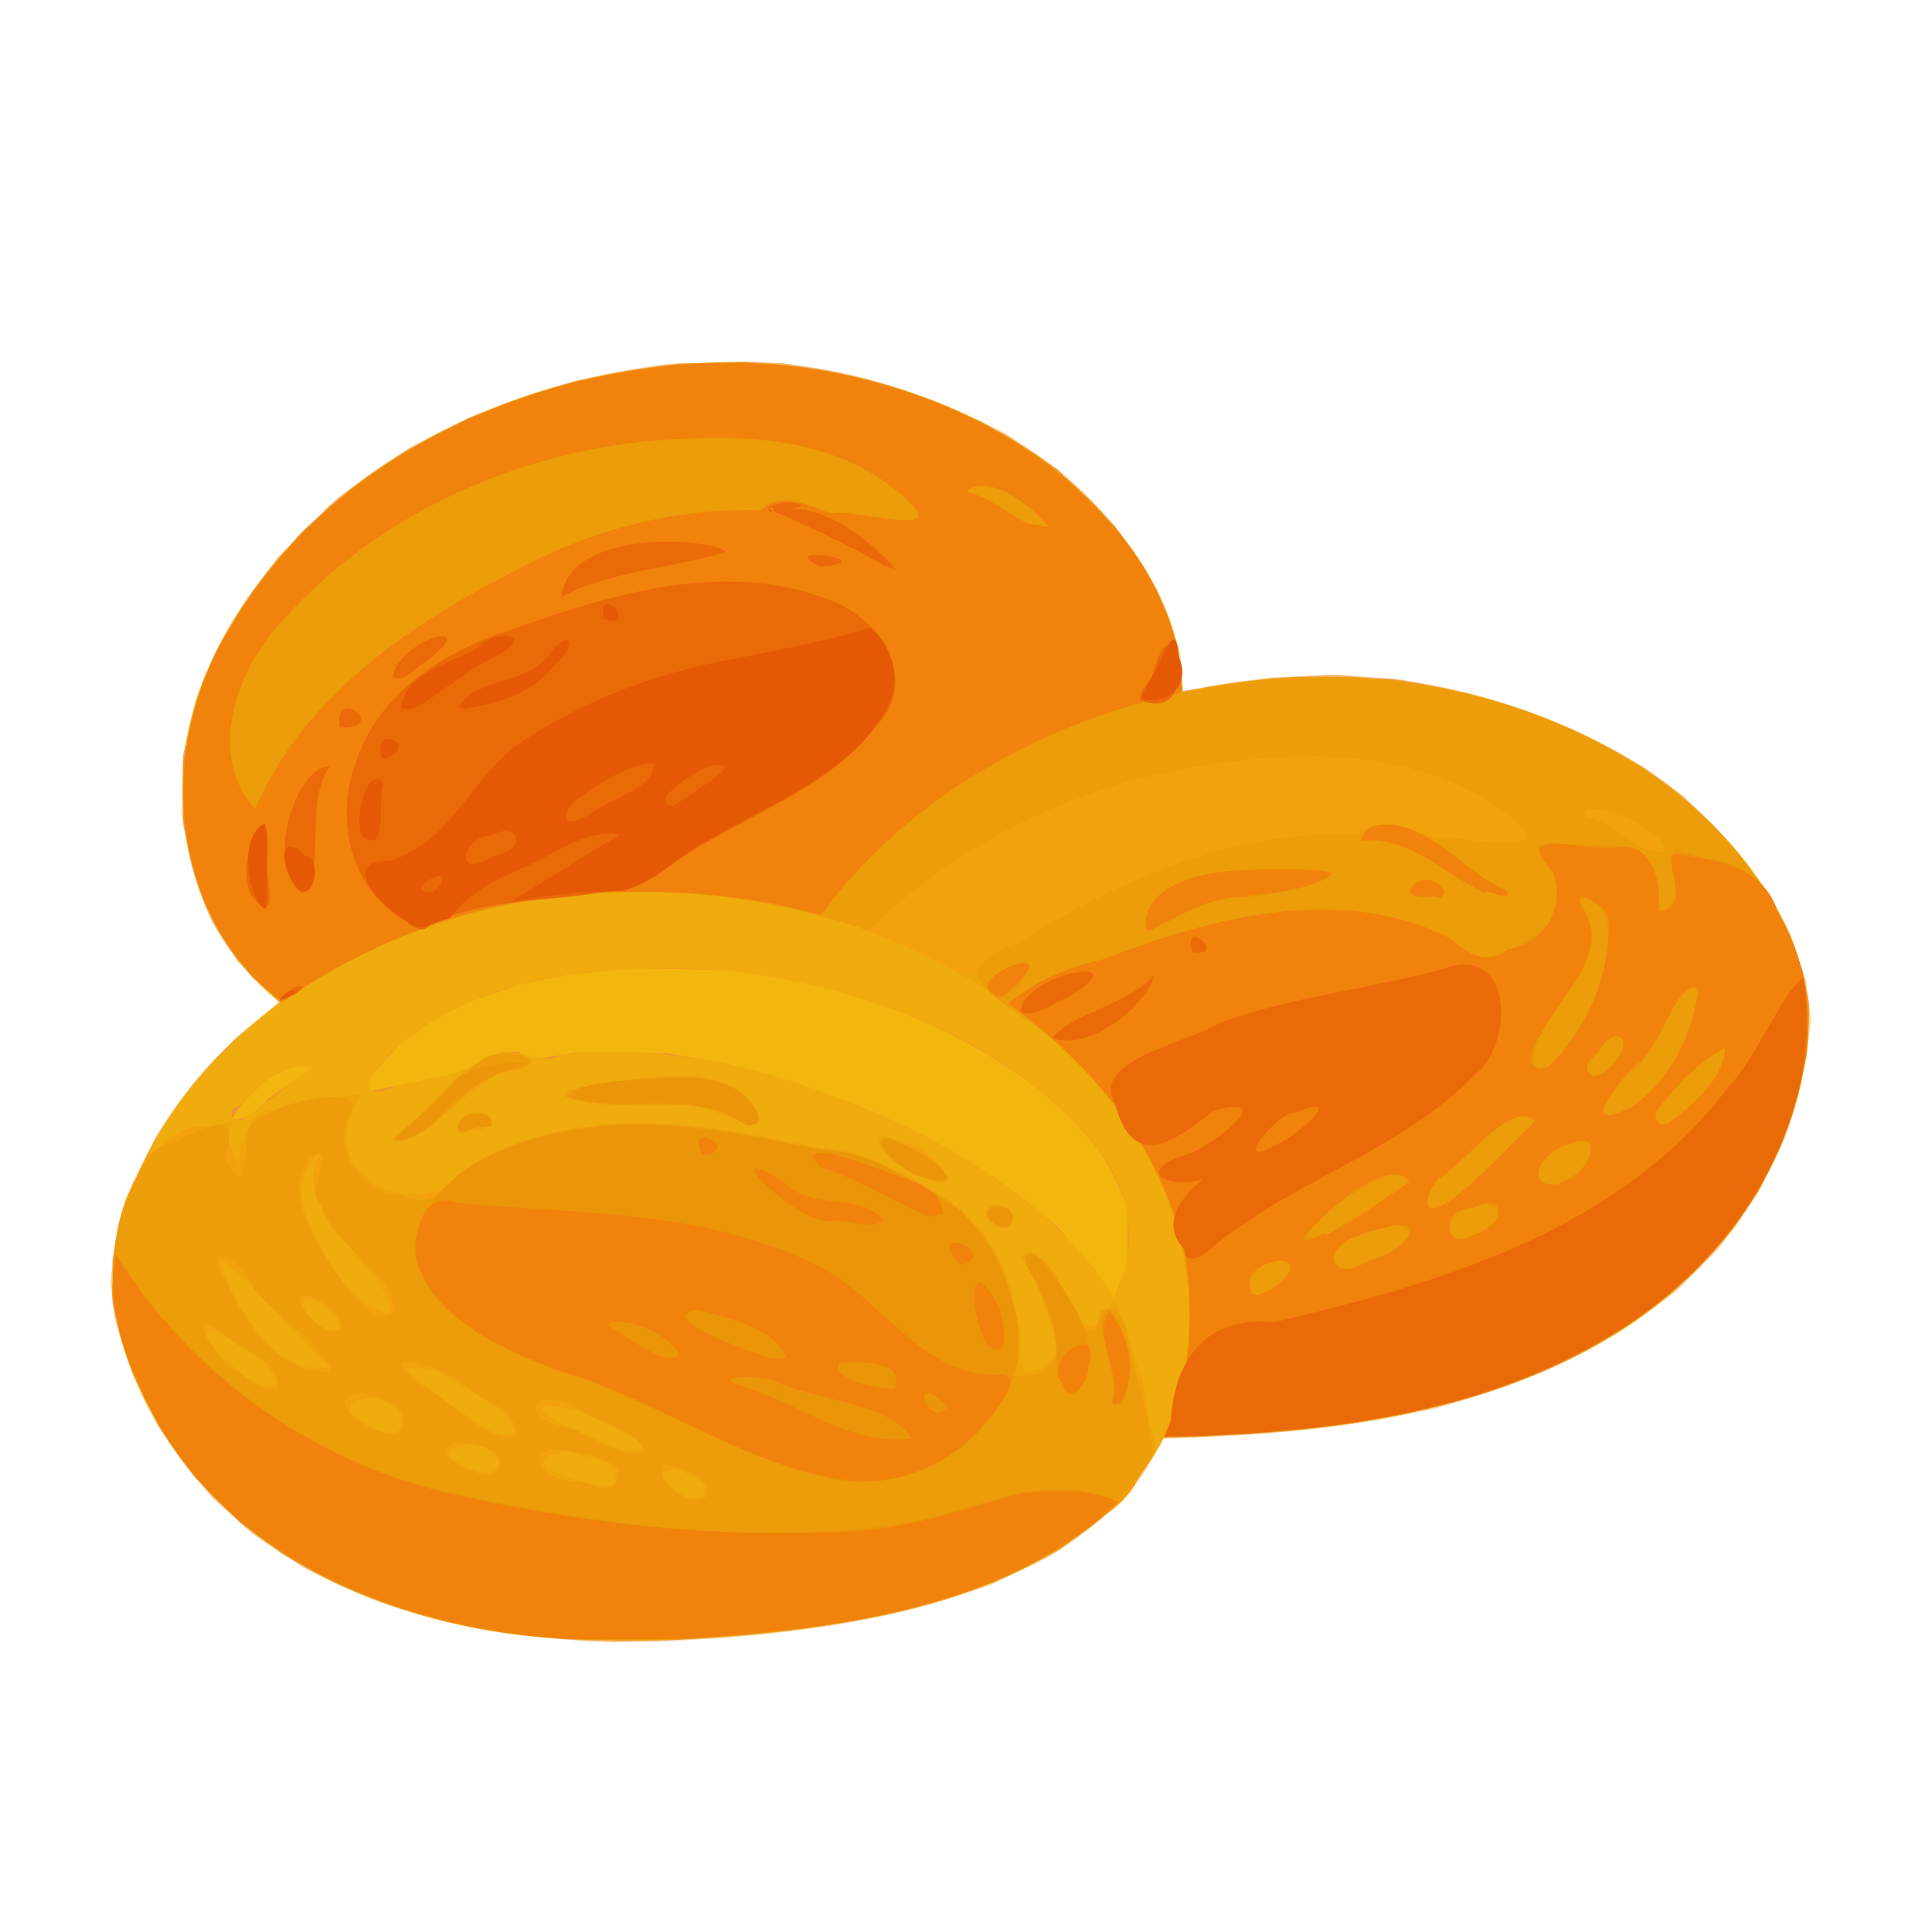 <?xml version="1.0" encoding="UTF-8" standalone="no"?>
<!-- Created with Inkscape (http://www.inkscape.org/) -->

<svg
   width="64"
   height="64"
   viewBox="0 0 16.933 16.933"
   version="1.1"
   id="svg5"
   inkscape:version="1.2 (dc2aedaf03, 2022-05-15)"
   sodipodi:docname="abricot_sec.svg"
   xmlns:inkscape="http://www.inkscape.org/namespaces/inkscape"
   xmlns:sodipodi="http://sodipodi.sourceforge.net/DTD/sodipodi-0.dtd"
   xmlns="http://www.w3.org/2000/svg"
   xmlns:svg="http://www.w3.org/2000/svg">
  <sodipodi:namedview
     id="namedview7"
     pagecolor="#ffffff"
     bordercolor="#666666"
     borderopacity="1.0"
     inkscape:pageshadow="2"
     inkscape:pageopacity="0.0"
     inkscape:pagecheckerboard="0"
     inkscape:document-units="mm"
     showgrid="false"
     units="px"
     inkscape:zoom="16.771208"
     inkscape:cx="30.290007"
     inkscape:cy="33.390559"
     inkscape:window-width="1920"
     inkscape:window-height="1017"
     inkscape:window-x="1912"
     inkscape:window-y="-8"
     inkscape:window-maximized="1"
     inkscape:current-layer="g3140"
     inkscape:showpageshadow="2"
     inkscape:deskcolor="#d1d1d1" />
  <defs
     id="defs2" />
  <g
     inkscape:label="Calque 1"
     inkscape:groupmode="layer"
     id="layer1">
    <g
       id="g3140"
       transform="translate(0.063,-0.82)">
      <path
         style="fill:#f7d1a2;stroke-width:0.017"
         d="m 5.03,15.201 c -0.057,-0.003 -0.222,-0.017 -0.366,-0.031 -0.711,-0.071 -1.305,-0.233 -1.864,-0.508 L 2.6,14.562 2.373,14.412 2.147,14.262 1.973,14.106 1.798,13.95 1.665,13.791 C 1.344,13.409 1.12,12.992 0.985,12.521 l -0.043,-0.148 -0.019,-0.159 -0.019,-0.159 0.019,-0.17 c 0.021,-0.192 0.048,-0.308 0.125,-0.543 l 0.054,-0.163 0.106,-0.21 0.106,-0.21 0.109,-0.163 C 1.643,10.267 1.885,10.005 2.194,9.758 2.293,9.68 2.373,9.61 2.373,9.603 c 0,-0.007 -0.045,-0.053 -0.1,-0.101 C 2.131,9.377 1.985,9.206 1.88,9.04 L 1.791,8.897 1.724,8.734 C 1.642,8.532 1.591,8.344 1.557,8.119 L 1.531,7.946 1.531,7.746 1.532,7.546 1.549,7.425 c 0.009,-0.067 0.037,-0.2 0.061,-0.297 l 0.043,-0.175 0.07,-0.181 C 1.914,6.281 2.225,5.832 2.679,5.393 L 2.894,5.184 3.064,5.057 C 3.764,4.532 4.634,4.181 5.594,4.037 l 0.182,-0.027 0.417,-0.01 0.417,-0.01 0.207,0.02 c 0.557,0.054 1.145,0.225 1.685,0.488 L 8.746,4.617 8.955,4.756 c 0.254,0.168 0.422,0.311 0.622,0.526 0.339,0.365 0.573,0.768 0.673,1.158 l 0.034,0.134 0.011,0.152 c 0.006,0.084 0.012,0.152 0.013,0.152 9.57e-4,-3.47e-5 0.081,-0.015 0.178,-0.034 0.097,-0.019 0.273,-0.046 0.391,-0.061 l 0.214,-0.027 0.295,-0.011 0.295,-0.011 0.268,0.021 0.268,0.021 0.192,0.034 c 0.792,0.138 1.583,0.464 2.146,0.883 l 0.13,0.097 0.197,0.191 c 0.3,0.291 0.525,0.588 0.683,0.901 l 0.069,0.137 0.067,0.202 0.067,0.202 0.02,0.168 0.02,0.168 -0.019,0.17 c -0.068,0.609 -0.289,1.164 -0.668,1.672 l -0.123,0.165 -0.182,0.183 -0.182,0.183 -0.208,0.156 c -0.471,0.354 -1.011,0.614 -1.672,0.808 l -0.236,0.069 -0.296,0.06 c -0.502,0.102 -1.093,0.166 -1.785,0.193 l -0.308,0.012 v 0.012 c 0,0.007 -0.04,0.078 -0.089,0.158 l -0.089,0.146 -0.124,0.146 -0.124,0.146 -0.139,0.117 c -0.077,0.064 -0.208,0.161 -0.291,0.216 l -0.152,0.099 -0.247,0.119 -0.247,0.119 -0.208,0.072 c -0.419,0.144 -0.878,0.248 -1.421,0.32 -0.67,0.09 -1.434,0.129 -1.965,0.102 z"
         id="path3178" />
      <path
         style="fill:#f2af60;stroke-width:0.017"
         d="M 5.03,15.195 C 3.886,15.137 2.907,14.823 2.203,14.289 2.032,14.16 1.738,13.877 1.61,13.72 1.559,13.658 1.473,13.54 1.418,13.459 L 1.319,13.312 1.209,13.086 1.099,12.86 1.038,12.678 C 1.004,12.577 0.964,12.438 0.95,12.368 L 0.923,12.241 V 12.05 11.858 L 0.957,11.689 C 1.07,11.136 1.384,10.564 1.833,10.094 L 1.99,9.93 2.155,9.797 C 2.246,9.724 2.34,9.651 2.363,9.635 L 2.405,9.605 2.354,9.567 C 2.326,9.546 2.241,9.466 2.163,9.388 L 2.023,9.248 1.931,9.111 C 1.761,8.857 1.65,8.579 1.579,8.226 l -0.039,-0.194 8.389e-4,-0.295 8.389e-4,-0.295 0.037,-0.174 c 0.021,-0.096 0.062,-0.248 0.091,-0.339 L 1.725,6.765 1.82,6.565 C 1.938,6.317 2.033,6.161 2.224,5.905 L 2.373,5.706 2.599,5.479 2.825,5.252 2.972,5.134 C 3.053,5.07 3.21,4.956 3.321,4.883 L 3.521,4.749 3.781,4.617 4.04,4.485 4.285,4.388 C 4.42,4.335 4.637,4.26 4.768,4.222 l 0.238,-0.07 0.263,-0.051 c 0.145,-0.028 0.346,-0.062 0.446,-0.074 l 0.182,-0.023 0.451,3.695e-4 0.451,3.696e-4 0.208,0.032 c 0.534,0.082 1.07,0.253 1.542,0.492 l 0.223,0.113 0.177,0.117 c 0.596,0.393 1.057,0.965 1.255,1.555 l 0.06,0.179 0.02,0.188 c 0.011,0.104 0.021,0.19 0.023,0.193 0.002,0.003 0.116,-0.015 0.253,-0.039 0.269,-0.047 0.494,-0.071 0.823,-0.088 l 0.208,-0.011 0.287,0.019 0.287,0.019 0.217,0.036 c 0.598,0.099 1.247,0.327 1.747,0.613 l 0.218,0.125 0.177,0.132 c 0.633,0.471 1.111,1.155 1.236,1.768 l 0.03,0.148 -0.008,0.234 -0.008,0.234 -0.048,0.208 c -0.026,0.115 -0.071,0.279 -0.099,0.365 l -0.051,0.156 -0.118,0.243 -0.118,0.243 -0.101,0.148 c -0.142,0.208 -0.292,0.384 -0.491,0.575 l -0.172,0.165 -0.177,0.133 c -0.8,0.603 -1.861,0.95 -3.277,1.072 -0.174,0.015 -0.835,0.051 -0.956,0.052 l -0.035,3.12e-4 -0.067,0.117 c -0.198,0.345 -0.516,0.659 -0.896,0.887 -0.787,0.471 -1.989,0.73 -3.576,0.773 l -0.287,0.008 z"
         id="path3176" />
      <path
         style="fill:#f3b60e;stroke-width:0.017"
         d="M 4.882,15.184 C 3.567,15.099 2.155,14.599 1.416,13.446 1.019,12.841 0.755,12.065 1.05,11.361 1.289,10.647 1.794,10.051 2.39,9.605 1.467,8.88 1.299,7.473 1.865,6.476 2.714,4.837 4.611,3.989 6.399,3.993 7.454,4.032 8.552,4.356 9.347,5.073 c 0.516,0.462 0.954,1.097 0.945,1.814 1.14,-0.243 2.359,-0.169 3.423,0.332 0.999,0.433 1.94,1.325 2.075,2.449 0.005,1.356 -0.952,2.566 -2.168,3.093 -1.084,0.513 -2.297,0.636 -3.483,0.652 -0.494,0.999 -1.644,1.416 -2.669,1.602 -0.853,0.157 -1.722,0.208 -2.588,0.169 z"
         id="path3174" />
      <path
         style="fill:#ef932f;stroke-width:0.017"
         d="M 4.882,15.184 C 3.998,15.117 3.244,14.908 2.62,14.556 L 2.415,14.44 2.229,14.303 2.043,14.166 1.843,13.964 1.642,13.763 1.527,13.609 C 1.464,13.524 1.366,13.372 1.308,13.27 L 1.203,13.086 1.126,12.895 C 1.033,12.667 0.967,12.453 0.939,12.288 l -0.02,-0.12 0.01,-0.192 0.01,-0.192 0.028,-0.13 c 0.016,-0.072 0.052,-0.201 0.08,-0.287 l 0.052,-0.156 0.094,-0.191 0.094,-0.191 0.125,-0.191 C 1.659,10.257 1.961,9.936 2.309,9.684 2.359,9.647 2.398,9.612 2.396,9.605 2.393,9.598 2.335,9.545 2.267,9.487 L 2.144,9.381 2.037,9.249 C 1.796,8.948 1.652,8.612 1.572,8.163 l -0.029,-0.165 1.9e-4,-0.252 1.899e-4,-0.252 0.029,-0.16 C 1.68,6.741 1.957,6.2 2.434,5.653 L 2.581,5.484 2.755,5.327 C 3.08,5.033 3.402,4.813 3.815,4.602 L 4.041,4.487 4.272,4.397 C 4.399,4.347 4.606,4.276 4.732,4.238 L 4.96,4.168 5.212,4.117 C 5.351,4.089 5.558,4.053 5.672,4.038 l 0.208,-0.027 0.295,-0.01 0.295,-0.01 0.239,0.02 C 7.266,4.057 7.779,4.188 8.312,4.419 l 0.226,0.098 0.2,0.115 c 0.11,0.063 0.262,0.159 0.338,0.213 l 0.139,0.098 0.245,0.243 0.245,0.243 0.099,0.134 C 9.858,5.636 9.943,5.764 9.991,5.847 l 0.088,0.15 0.064,0.158 c 0.035,0.087 0.078,0.209 0.095,0.271 l 0.031,0.113 0.011,0.174 0.011,0.174 0.025,-0.005 c 0.139,-0.03 0.56,-0.092 0.744,-0.108 l 0.231,-0.021 0.412,0.009 0.412,0.009 0.182,0.029 c 0.698,0.11 1.43,0.373 1.98,0.714 0.435,0.269 0.824,0.649 1.11,1.084 0.132,0.201 0.203,0.34 0.284,0.556 l 0.062,0.165 0.03,0.156 0.03,0.156 -0.01,0.208 -0.01,0.208 -0.043,0.203 c -0.024,0.112 -0.072,0.288 -0.106,0.391 l -0.063,0.187 -0.102,0.208 -0.102,0.208 -0.102,0.156 c -0.536,0.82 -1.466,1.42 -2.69,1.737 -0.411,0.106 -0.814,0.172 -1.396,0.226 l -0.287,0.027 -0.371,0.011 -0.371,0.011 -0.045,0.077 c -0.025,0.042 -0.083,0.135 -0.129,0.206 l -0.084,0.129 -0.141,0.148 -0.141,0.148 -0.183,0.137 -0.183,0.137 -0.237,0.122 -0.237,0.122 -0.206,0.079 C 7.93,14.96 7.11,15.113 6.09,15.178 l -0.278,0.018 -0.426,-0.003 c -0.234,-0.002 -0.461,-0.006 -0.504,-0.009 z m 4.884,-3.142 0.055,-0.154 1.997e-4,-0.234 1.997e-4,-0.234 -0.055,-0.143 C 9.697,11.091 9.612,10.954 9.456,10.769 L 9.331,10.62 9.186,10.493 C 8.512,9.904 7.55,9.493 6.521,9.352 L 6.315,9.324 5.89,9.314 5.464,9.305 5.186,9.334 4.909,9.363 4.7,9.406 4.492,9.45 4.284,9.519 4.077,9.588 3.916,9.667 3.754,9.746 3.606,9.851 3.458,9.956 3.341,10.08 c -0.107,0.113 -0.23,0.277 -0.23,0.307 v 0.012 l 0.439,-0.09 0.439,-0.09 0.103,-0.064 c 0.057,-0.035 0.138,-0.075 0.179,-0.09 l 0.076,-0.027 0.063,3.82e-4 0.063,3.82e-4 0.074,0.034 0.074,0.034 0.177,-0.03 0.177,-0.03 0.399,0.002 0.399,0.002 0.233,0.038 c 0.318,0.052 0.596,0.122 0.934,0.235 0.856,0.286 1.48,0.613 2.059,1.08 l 0.204,0.165 0.165,0.192 0.165,0.192 0.081,0.127 c 0.044,0.07 0.084,0.125 0.087,0.121 0.004,-0.004 0.031,-0.076 0.061,-0.161 z m -7.669,-1.433 0.078,-0.02 0.055,-0.069 0.055,-0.069 0.104,-0.073 c 0.057,-0.04 0.145,-0.095 0.195,-0.122 l 0.091,-0.049 v -0.026 -0.026 l -0.093,0.01 -0.093,0.01 -0.097,0.046 -0.097,0.046 -0.091,0.082 c -0.095,0.085 -0.224,0.238 -0.224,0.266 0,0.021 0.02,0.02 0.115,-0.004 z"
         id="path3172" />
      <path
         style="fill:#f0ab0d;stroke-width:0.017"
         d="M 4.839,15.176 C 3.375,15.097 1.782,14.404 1.17,12.99 0.886,12.449 0.838,11.795 1.101,11.234 1.357,10.573 1.839,10.02 2.408,9.606 1.548,8.96 1.344,7.726 1.735,6.766 2.45,5.048 4.334,4.07 6.134,4.006 c 1.288,-0.049 2.651,0.4 3.521,1.379 0.359,0.419 0.653,0.943 0.633,1.51 1.516,-0.351 3.215,-0.053 4.43,0.947 0.667,0.577 1.263,1.479 1.01,2.397 -0.239,1.311 -1.35,2.304 -2.578,2.715 -0.964,0.354 -1.998,0.431 -3.016,0.458 -0.449,0.916 -1.463,1.343 -2.405,1.548 -0.947,0.196 -1.925,0.271 -2.891,0.216 z M 9.766,12.042 c 0.132,-0.38 0.06,-0.829 -0.205,-1.142 C 8.795,9.927 7.53,9.477 6.336,9.327 5.362,9.268 4.288,9.314 3.485,9.937 3.243,10.136 2.928,10.54 3.439,10.331 c 0.303,-0.058 0.607,-0.104 0.868,-0.279 0.195,-0.051 0.366,0.117 0.566,0.012 0.836,-0.089 1.679,0.08 2.455,0.398 0.917,0.361 1.848,0.878 2.376,1.74 l 0.021,-0.05 0.041,-0.111 z M 2.097,10.609 c 0.185,-0.122 0.393,-0.317 0.58,-0.428 -0.199,-0.079 -0.487,0.14 -0.618,0.321 -0.202,0.056 -0.027,0.192 0.039,0.107 z"
         id="path3170" />
      <path
         style="fill:#f3a20d;stroke-width:0.017"
         d="M 4.839,15.176 C 3.26,15.109 1.559,14.266 1.038,12.682 0.85,12.085 0.876,11.283 1.369,10.851 c 0.364,-0.342 0.611,-0.073 0.672,0.241 -0.096,-0.562 0.653,-0.719 1.001,-0.609 -0.368,0.739 0.728,1.105 1.107,0.501 0.99,-0.546 2.144,-0.253 3.188,-0.068 0.662,0.184 1.369,0.602 1.492,1.34 0.032,0.335 -9.494e-4,0.912 0.366,0.421 0.013,-0.287 -0.519,-1.241 0.019,-0.638 0.094,0.305 0.309,0.591 0.479,0.229 0.273,0.573 0.594,1.419 -0.098,1.846 -1.059,0.878 -2.508,1.002 -3.829,1.077 -0.309,0.009 -0.618,0.005 -0.927,-0.014 z M 6.099,13.945 C 6.22,13.61 5.422,13.612 5.906,13.92 l 0.09,0.037 z m -0.765,-0.139 c 0.031,-0.398 -1.088,-0.288 -0.418,-0.014 0.137,-0.019 0.296,0.123 0.418,0.014 z M 4.313,13.675 c -0.02,-0.365 -0.804,-0.131 -0.228,0.031 0.068,0.028 0.178,0.042 0.228,-0.031 z m 1.264,-0.155 c -0.136,-0.312 -1.408,-0.569 -0.636,-0.178 0.206,0.036 0.44,0.277 0.636,0.178 z M 4.466,13.389 C 4.333,13.047 3.6,12.701 3.507,12.833 3.744,13.035 4.185,13.453 4.466,13.389 Z m -1.017,-0.044 c 0.063,-0.461 -0.875,-0.242 -0.199,0.013 0.054,0.012 0.159,0.057 0.199,-0.013 z M 2.362,12.974 c -0.011,-0.33 -1.024,-0.79 -0.435,-0.215 0.123,0.092 0.265,0.247 0.435,0.215 z M 2.812,12.797 C 2.537,12.488 2.13,12.023 1.873,11.871 c 0.074,0.351 0.504,1.045 0.94,0.926 z M 2.914,12.459 c -0.05,-0.33 -0.587,-0.328 -0.168,-0.017 0.032,0.035 0.133,0.084 0.168,0.017 z m 0.443,-0.123 c -0.05,-0.521 -0.879,-0.824 -0.622,-1.402 -0.448,0.34 0.208,1.335 0.622,1.402 z m 6.8,1.008 C 10.651,12.22 10.198,10.907 9.336,10.098 7.534,8.337 4.454,8.154 2.413,9.605 1.333,8.804 1.313,7.142 2.083,6.119 3.628,3.836 7.24,3.265 9.351,5.08 c 0.512,0.462 0.953,1.1 0.937,1.816 1.848,-0.434 4.096,0.12 5.156,1.79 0.542,0.778 0.363,1.814 -0.108,2.579 -0.877,1.458 -2.646,1.997 -4.253,2.102 -0.24,-0.022 -0.881,0.135 -0.926,-0.021 z M 8.646,11.553 c -0.207,-0.404 0.461,0.081 0,0 z M 7.98,11.106 c -0.615,-0.228 -0.092,-0.445 0.185,-0.077 0.184,0.196 -0.08,0.166 -0.185,0.077 z M 3.389,10.797 C 3.757,10.547 4.079,9.868 4.599,10.118 4.128,10.191 3.81,10.761 3.389,10.797 Z m 0.567,-0.058 c 0.016,-0.341 0.55,-0.015 0.064,-0.001 z M 6.384,10.636 C 6.032,10.354 4.945,10.648 5,10.363 5.484,10.285 6.416,10.017 6.575,10.672 l -0.098,0.002 -0.093,-0.038 z"
         id="path3168" />
      <path
         style="fill:#eea50a;stroke-width:0.017"
         d="M 4.839,15.176 C 3.272,15.056 2.078,14.451 1.415,13.439 L 1.305,13.272 1.202,13.057 1.099,12.843 1.036,12.652 0.974,12.461 0.946,12.304 0.919,12.148 l 0.01,-0.174 0.01,-0.174 0.026,-0.122 c 0.04,-0.189 0.112,-0.401 0.198,-0.586 l 0.079,-0.169 h 0.024 0.024 v -0.017 -0.017 h 0.035 0.035 v -0.02 -0.02 l 0.01,0.01 0.01,0.01 0.121,-0.059 c 0.067,-0.032 0.132,-0.059 0.146,-0.059 0.014,0 0.029,-0.008 0.035,-0.017 0.009,-0.014 0.075,-0.037 0.183,-0.062 0.014,-0.003 0.045,-0.012 0.067,-0.018 l 0.041,-0.012 -0.011,0.036 c -0.006,0.02 -0.018,0.078 -0.027,0.131 l -0.016,0.095 0.009,0.058 0.009,0.058 0.034,0.048 c 0.033,0.047 0.097,0.092 0.111,0.079 0.011,-0.011 0.01,-0.102 -0.002,-0.222 l -0.011,-0.113 0.044,-0.098 0.044,-0.098 0.041,-0.026 0.041,-0.026 0.365,-0.071 c 0.376,-0.074 0.495,-0.093 0.495,-0.08 0,0.004 -0.025,0.056 -0.055,0.116 l -0.055,0.108 -0.01,0.105 -0.01,0.105 0.021,0.072 c 0.07,0.243 0.188,0.317 0.626,0.391 l 0.125,0.021 0.111,-0.112 C 3.984,11.077 4.071,11.016 4.257,10.926 l 0.148,-0.071 0.217,-0.06 c 0.261,-0.072 0.368,-0.092 0.617,-0.118 l 0.19,-0.02 0.252,0.011 0.252,0.011 0.2,0.027 c 0.11,0.015 0.227,0.031 0.26,0.035 0.093,0.012 0.488,0.093 0.549,0.112 0.089,0.028 0.131,0.034 0.276,0.04 l 0.139,0.005 0.122,0.048 c 0.141,0.056 0.568,0.269 0.695,0.346 0.118,0.072 0.139,0.089 0.269,0.219 l 0.113,0.114 0.063,0.109 0.063,0.109 0.056,0.16 c 0.031,0.088 0.06,0.171 0.065,0.186 0.014,0.038 0.017,0.05 0.046,0.165 l 0.026,0.104 6.182e-4,0.114 6.182e-4,0.114 -0.026,0.085 c -0.014,0.047 -0.026,0.088 -0.026,0.09 -4.845e-4,0.013 0.143,-0.02 0.256,-0.06 L 9.207,12.761 9.197,12.663 C 9.182,12.524 9.161,12.438 9.11,12.302 9.085,12.236 9.054,12.155 9.041,12.12 9.028,12.086 8.989,12.009 8.954,11.95 l -0.063,-0.108 0.021,-0.025 0.021,-0.025 h 0.03 0.03 l 0.042,0.04 c 0.155,0.149 0.335,0.436 0.397,0.633 0.013,0.041 0.029,0.074 0.036,0.074 0.007,0 0.035,-0.029 0.062,-0.064 l 0.049,-0.064 -0.005,-0.057 -0.005,-0.057 h 0.038 0.038 l 0.03,-0.038 0.03,-0.038 0.053,0.129 0.053,0.129 0.054,0.226 c 0.03,0.124 0.067,0.28 0.082,0.347 0.015,0.067 0.05,0.2 0.076,0.295 l 0.048,0.174 -0.036,0.061 c -0.02,0.033 -0.079,0.119 -0.132,0.191 l -0.096,0.13 -0.141,0.139 -0.141,0.139 -0.164,0.118 -0.164,0.118 -0.278,0.137 -0.278,0.137 -0.228,0.078 C 8.289,14.811 8.062,14.877 7.91,14.915 l -0.276,0.069 -0.319,0.054 -0.319,0.054 -0.331,0.034 c -0.182,0.019 -0.471,0.042 -0.642,0.052 l -0.31,0.018 -0.341,-0.002 c -0.188,-0.001 -0.427,-0.009 -0.532,-0.017 z m 1.26,-1.231 0.034,-0.018 v -0.042 -0.042 l -0.048,-0.033 c -0.026,-0.018 -0.104,-0.063 -0.172,-0.1 l -0.124,-0.067 -0.028,0.023 -0.028,0.023 v 0.034 0.034 l 0.075,0.076 0.075,0.076 0.06,0.026 c 0.072,0.031 0.111,0.033 0.156,0.009 z M 5.336,13.799 5.356,13.757 5.345,13.714 5.334,13.672 5.252,13.637 C 5.206,13.617 5.106,13.588 5.03,13.572 l -0.139,-0.029 -0.104,0.002 -0.104,0.002 -0.022,0.022 -0.022,0.022 0.027,0.039 0.027,0.039 0.073,0.037 c 0.04,0.021 0.139,0.059 0.22,0.085 l 0.148,0.048 0.092,0.002 0.092,0.002 0.019,-0.042 z m -1.025,-0.118 0.019,-0.035 -0.009,-0.037 -0.009,-0.037 -0.083,-0.038 -0.083,-0.038 -0.106,-0.016 -0.106,-0.016 -0.037,0.014 -0.037,0.014 v 0.043 0.043 l 0.051,0.037 c 0.028,0.02 0.091,0.054 0.139,0.075 l 0.087,0.039 0.079,-0.006 0.079,-0.006 z m 1.265,-0.175 -0.018,-0.039 -0.108,-0.064 C 5.346,13.342 5.003,13.175 4.885,13.129 l -0.058,-0.023 -0.107,-0.002 -0.107,-0.002 -0.005,0.036 -0.005,0.036 0.131,0.064 c 0.072,0.035 0.135,0.064 0.141,0.064 0.005,0 0.099,0.044 0.209,0.097 0.11,0.053 0.229,0.107 0.264,0.12 l 0.064,0.024 0.091,0.001 0.091,0.001 -0.018,-0.039 z m -1.116,-0.148 -0.011,-0.065 -0.079,-0.074 c -0.044,-0.041 -0.083,-0.074 -0.087,-0.074 -0.005,0 -0.092,-0.052 -0.195,-0.116 -0.103,-0.064 -0.227,-0.138 -0.277,-0.165 -0.1,-0.055 -0.304,-0.136 -0.344,-0.136 h -0.026 v 0.032 0.032 l 0.074,0.068 c 0.041,0.037 0.168,0.131 0.282,0.207 0.115,0.076 0.262,0.179 0.327,0.228 l 0.119,0.089 0.055,0.018 c 0.03,0.01 0.081,0.018 0.114,0.019 l 0.059,0.002 z m -1.011,-0.014 0.027,-0.027 v -0.041 -0.041 L 3.404,13.175 3.333,13.114 3.227,13.078 3.122,13.042 H 3.057 2.993 l -0.011,0.027 c -0.006,0.015 -0.01,0.044 -0.01,0.065 l 9.603e-4,0.038 0.051,0.04 c 0.028,0.022 0.095,0.067 0.15,0.1 l 0.099,0.06 h 0.074 0.074 l 0.027,-0.027 z m -1.086,-0.371 0.024,-0.015 -0.01,-0.041 -0.01,-0.041 -0.048,-0.053 -0.048,-0.053 -0.191,-0.126 c -0.105,-0.069 -0.225,-0.153 -0.266,-0.187 l -0.075,-0.061 -0.02,0.02 -0.02,0.02 0.049,0.094 0.049,0.094 0.09,0.083 c 0.158,0.147 0.218,0.196 0.235,0.196 0.009,0 0.019,0.006 0.022,0.014 0.007,0.017 0.135,0.071 0.171,0.072 0.014,3.46e-4 0.037,-0.006 0.05,-0.015 z m 0.45,-0.177 0.005,-0.046 -0.179,-0.163 c -0.236,-0.215 -0.43,-0.403 -0.431,-0.417 -1.841e-4,-0.006 -0.029,-0.041 -0.063,-0.078 -0.034,-0.037 -0.083,-0.099 -0.108,-0.137 -0.025,-0.038 -0.06,-0.087 -0.079,-0.109 l -0.034,-0.039 h -0.031 -0.031 l -0.011,0.034 -0.011,0.034 0.039,0.092 c 0.095,0.223 0.312,0.548 0.438,0.655 0.027,0.023 0.06,0.053 0.073,0.065 0.013,0.013 0.028,0.023 0.033,0.023 0.006,0 0.04,0.019 0.077,0.042 0.076,0.048 0.22,0.097 0.271,0.091 l 0.035,-0.004 z M 2.92,12.448 C 2.919,12.426 2.909,12.397 2.898,12.382 2.862,12.337 2.623,12.157 2.599,12.157 H 2.576 l -0.009,0.024 -0.009,0.024 0.035,0.067 0.035,0.067 0.063,0.058 c 0.073,0.067 0.114,0.087 0.181,0.088 l 0.048,0.001 z m 0.438,-0.111 0.032,-0.029 v -0.042 -0.042 l -0.051,-0.073 C 3.311,12.11 3.242,12.026 3.186,11.964 2.884,11.628 2.822,11.547 2.756,11.401 l -0.048,-0.104 0.001,-0.1 0.001,-0.1 0.036,-0.071 0.036,-0.071 -0.009,-0.024 -0.009,-0.024 -0.044,0.02 -0.044,0.02 v 0.017 0.017 l -0.011,-0.011 -0.011,-0.011 -0.041,0.077 -0.041,0.077 v 0.113 0.113 l 0.028,0.083 c 0.05,0.15 0.144,0.337 0.245,0.489 l 0.099,0.15 0.096,0.102 c 0.109,0.116 0.219,0.202 0.258,0.202 0.015,0 0.041,-0.013 0.058,-0.029 z m 6.821,0.963 0.051,-0.113 0.043,-0.172 c 0.024,-0.094 0.052,-0.238 0.064,-0.319 l 0.02,-0.148 1.04e-4,-0.234 c 1.22e-4,-0.25 -0.005,-0.299 -0.056,-0.556 -0.06,-0.299 -0.179,-0.593 -0.371,-0.916 L 9.834,10.681 9.681,10.486 C 9.512,10.271 9.296,10.045 9.111,9.89 9.044,9.834 8.985,9.783 8.981,9.777 8.976,9.771 8.925,9.732 8.868,9.691 8.81,9.649 8.755,9.606 8.744,9.596 8.733,9.586 8.69,9.557 8.648,9.531 8.607,9.504 8.561,9.475 8.546,9.466 8.532,9.456 8.495,9.434 8.463,9.416 L 8.406,9.383 8.611,9.244 C 8.899,9.05 9.139,8.907 9.441,8.751 10.06,8.431 10.486,8.283 11.108,8.174 l 0.156,-0.027 0.29,-0.007 0.29,-0.007 0.066,-0.041 0.066,-0.041 0.13,8.68e-5 0.13,8.68e-5 0.115,0.055 0.115,0.055 0.197,0.011 c 0.108,0.006 0.31,0.019 0.448,0.027 0.138,0.009 0.255,0.012 0.26,0.007 0.005,-0.005 -0.046,-0.063 -0.112,-0.13 L 13.14,7.953 13.013,7.866 12.887,7.778 12.743,7.712 C 12.664,7.675 12.521,7.621 12.426,7.591 L 12.254,7.537 12.046,7.501 11.837,7.466 11.525,7.456 11.212,7.446 10.969,7.467 C 10.518,7.506 10.013,7.606 9.606,7.738 8.903,7.965 8.185,8.381 7.669,8.861 L 7.548,8.974 7.478,8.949 C 7.373,8.911 6.754,8.756 6.659,8.743 6.613,8.737 6.571,8.729 6.566,8.726 6.56,8.723 6.517,8.715 6.47,8.709 6.423,8.704 6.373,8.696 6.358,8.692 6.344,8.688 6.282,8.681 6.219,8.675 6.157,8.669 6.036,8.658 5.95,8.65 L 5.794,8.635 5.438,8.641 5.082,8.647 4.856,8.674 C 4.33,8.738 3.787,8.88 3.406,9.053 2.965,9.255 2.845,9.32 2.567,9.504 L 2.414,9.606 2.34,9.546 C 2.131,9.375 1.944,9.146 1.82,8.91 L 1.741,8.76 1.679,8.577 1.618,8.393 1.581,8.178 1.544,7.963 l 0.009,-0.295 0.009,-0.295 0.029,-0.13 c 0.016,-0.072 0.059,-0.222 0.096,-0.335 l 0.068,-0.204 0.106,-0.209 C 1.992,6.239 2.123,6.038 2.307,5.81 L 2.447,5.636 2.662,5.427 C 2.78,5.312 2.943,5.166 3.024,5.104 3.666,4.607 4.486,4.251 5.351,4.093 5.48,4.069 5.676,4.04 5.785,4.028 l 0.2,-0.022 0.356,4.892e-4 0.356,4.892e-4 0.174,0.021 c 0.096,0.011 0.287,0.043 0.425,0.071 l 0.252,0.051 0.226,0.072 c 0.979,0.313 1.641,0.774 2.119,1.475 l 0.101,0.148 0.092,0.191 0.092,0.191 0.046,0.156 0.046,0.156 0.01,0.178 0.01,0.178 0.028,-0.008 c 0.054,-0.016 0.326,-0.062 0.523,-0.088 l 0.2,-0.027 0.374,-0.01 0.374,-0.01 0.234,0.021 c 0.929,0.085 1.893,0.444 2.561,0.953 0.149,0.114 0.463,0.422 0.593,0.582 0.155,0.191 0.284,0.39 0.385,0.593 l 0.086,0.174 0.052,0.165 0.052,0.165 0.021,0.146 0.021,0.146 -0.01,0.158 -0.01,0.158 -0.037,0.191 -0.037,0.191 -0.076,0.232 -0.076,0.232 -0.089,0.182 -0.089,0.182 -0.117,0.178 -0.117,0.178 -0.156,0.181 c -0.714,0.825 -1.872,1.363 -3.338,1.551 -0.317,0.041 -0.814,0.079 -1.177,0.091 l -0.334,0.011 z m 4.342,-5.03 c 0,-0.026 -0.151,-0.163 -0.256,-0.232 l -0.1,-0.066 -0.11,-0.034 C 13.939,7.901 13.879,7.895 13.812,7.913 l -0.039,0.01 v 0.016 0.016 l 0.065,0.027 c 0.036,0.015 0.112,0.047 0.169,0.073 l 0.104,0.046 0.108,0.081 0.108,0.081 0.048,0.007 c 0.027,0.004 0.07,0.008 0.096,0.01 l 0.048,0.003 z M 8.635,11.539 8.581,11.494 v -0.038 -0.038 l 0.021,-0.021 0.021,-0.021 h 0.046 0.046 l 0.044,0.034 0.044,0.034 0.009,0.034 0.009,0.034 -0.025,0.036 -0.025,0.036 H 8.729 8.688 Z M 7.981,11.104 C 7.76,10.99 7.659,10.914 7.637,10.844 l -0.011,-0.037 0.024,-0.02 0.024,-0.02 0.071,0.025 c 0.174,0.061 0.447,0.243 0.493,0.329 l 0.018,0.033 -0.023,0.015 c -0.013,0.008 -0.039,0.015 -0.059,0.015 l -0.036,2.65e-4 z M 3.389,10.794 c 0,-0.014 0.006,-0.026 0.013,-0.026 0.007,0 0.033,-0.018 0.056,-0.039 0.024,-0.021 0.074,-0.062 0.111,-0.09 0.083,-0.062 0.149,-0.127 0.262,-0.259 l 0.087,-0.101 0.087,-0.062 c 0.048,-0.034 0.131,-0.084 0.186,-0.112 l 0.099,-0.049 h 0.106 0.106 l 0.051,0.026 c 0.093,0.048 0.06,0.077 -0.141,0.122 -0.199,0.045 -0.216,0.055 -0.519,0.329 -0.144,0.13 -0.218,0.186 -0.316,0.239 l -0.088,0.048 H 3.439 3.389 Z m 0.568,-0.054 c -0.007,-0.007 -0.013,-0.026 -0.013,-0.041 v -0.029 l 0.043,-0.04 0.043,-0.04 0.084,-0.008 0.084,-0.008 0.029,0.029 c 0.016,0.016 0.029,0.041 0.029,0.055 v 0.025 l -0.022,0.006 c -0.012,0.003 -0.061,0.014 -0.109,0.024 -0.048,0.01 -0.103,0.023 -0.122,0.029 l -0.035,0.011 z m 2.453,-0.096 c -0.053,-0.02 -0.162,-0.061 -0.243,-0.09 l -0.148,-0.053 -0.382,0.003 -0.382,0.003 -0.139,-0.024 c -0.076,-0.013 -0.16,-0.033 -0.187,-0.043 l -0.048,-0.018 v -0.017 c 0,-0.009 0.007,-0.021 0.015,-0.026 0.028,-0.017 0.549,-0.096 0.76,-0.115 l 0.21,-0.019 0.163,0.019 0.163,0.019 0.074,0.026 c 0.132,0.046 0.224,0.115 0.284,0.212 l 0.035,0.057 -0.006,0.048 -0.006,0.048 -0.035,0.004 -0.035,0.004 z"
         id="path3166" />
      <path
         style="fill:#ed9c0a;stroke-width:0.017"
         d="M 4.839,15.176 C 3.375,15.097 1.782,14.404 1.17,12.99 0.897,12.465 0.838,11.836 1.078,11.285 c 0.075,-0.195 0.152,-0.41 0.383,-0.452 0.338,-0.169 0.572,-0.288 0.451,0.144 0.228,0.399 0.136,-0.079 0.214,-0.283 0.113,-0.183 0.998,-0.396 0.893,-0.148 -0.187,0.318 0.059,0.754 0.437,0.743 0.255,0.153 0.38,-0.079 0.557,-0.218 0.87,-0.555 1.992,-0.441 2.946,-0.203 0.278,0.031 0.562,0.05 0.804,0.215 0.474,0.193 0.909,0.535 1.02,1.061 0.096,0.234 0.121,0.491 0.045,0.734 0.718,0.036 0.188,-0.731 0.082,-1.066 0.349,-0.061 0.424,0.819 0.642,0.652 0.024,-0.289 0.236,-0.198 0.266,0.068 0.058,0.345 0.21,0.708 0.224,1.039 C 9.475,14.514 8.338,14.867 7.315,15.038 6.499,15.173 5.665,15.226 4.839,15.176 Z m 1.295,-1.241 c 0.044,-0.163 -0.251,-0.278 -0.392,-0.277 -0.061,0.182 0.253,0.38 0.392,0.277 z m -0.813,-0.099 c 0.163,-0.212 -0.231,-0.262 -0.378,-0.295 -0.412,-0.106 -0.33,0.266 0.068,0.265 0.09,0.004 0.226,0.097 0.31,0.03 z M 4.289,13.709 c 0.145,-0.179 -0.229,-0.26 -0.366,-0.244 -0.247,0.094 0.205,0.324 0.326,0.272 l 0.03,-0.021 z m 1.299,-0.173 c -0.076,-0.201 -0.391,-0.235 -0.568,-0.359 -0.366,-0.242 -0.613,0.059 -0.085,0.165 0.183,0.059 0.481,0.293 0.653,0.194 z M 4.466,13.416 C 4.492,13.213 4.207,13.103 4.057,13.001 3.924,12.808 3.125,12.588 3.606,12.945 3.873,13.075 4.17,13.466 4.466,13.416 Z M 3.451,13.347 c 0.127,-0.187 -0.245,-0.321 -0.404,-0.312 -0.326,0.088 0.304,0.475 0.404,0.312 z M 2.354,12.997 c 0.108,-0.234 -0.332,-0.351 -0.464,-0.493 -0.38,-0.307 -0.047,0.285 0.142,0.345 0.085,0.074 0.208,0.158 0.322,0.148 z m 0.476,-0.2 C 2.69,12.544 2.364,12.354 2.164,12.113 2.073,11.852 1.676,11.647 1.935,12.098 c 0.17,0.339 0.461,0.773 0.889,0.745 l 0.004,-0.037 z m 0.1,-0.329 c 0.033,-0.2 -0.558,-0.475 -0.306,-0.137 0.068,0.083 0.2,0.214 0.306,0.137 z m 0.451,-0.145 c 0.027,-0.366 -0.534,-0.577 -0.629,-0.937 -0.17,-0.137 0.188,-0.582 -0.088,-0.427 -0.271,0.295 0.036,0.712 0.19,0.984 0.106,0.107 0.347,0.551 0.526,0.38 z m 6.763,1.077 c 0.507,-1.12 0.09,-2.462 -0.779,-3.278 C 9.104,9.713 7.938,9.405 8.863,9.081 9.751,8.521 10.777,8.09 11.844,8.132 12.039,7.959 12.301,8.079 12.505,8.161 12.816,8.151 13.673,8.365 13.14,7.953 12.326,7.339 11.222,7.387 10.271,7.568 9.253,7.761 8.293,8.253 7.548,8.974 5.862,8.388 3.882,8.537 2.413,9.605 1.461,8.901 1.315,7.489 1.862,6.494 2.72,4.83 4.669,3.951 6.49,4.007 c 1.364,0.043 2.807,0.658 3.52,1.871 0.172,0.313 0.294,0.656 0.279,1.018 1.516,-0.351 3.215,-0.053 4.43,0.947 0.667,0.577 1.263,1.479 1.01,2.397 -0.239,1.311 -1.35,2.304 -2.578,2.715 -0.953,0.343 -2.019,0.451 -3.006,0.447 z m 4.376,-5.132 c -0.004,-0.222 -0.817,-0.492 -0.682,-0.286 0.265,0.034 0.407,0.331 0.682,0.301 z M 8.649,11.544 c -0.234,-0.174 0.22,-0.24 0.158,-0.003 -0.033,0.05 -0.12,0.057 -0.158,0.003 z M 8.101,11.16 c -0.111,-0.004 -0.698,-0.385 -0.334,-0.359 0.152,0.104 0.441,0.181 0.466,0.359 l -0.04,0.022 -0.092,-0.022 z M 3.39,10.8 c 0.236,-0.196 0.468,-0.455 0.722,-0.648 0.148,-0.217 0.792,-0.017 0.256,0.061 -0.376,0.06 -0.618,0.63 -0.978,0.587 z m 0.561,-0.076 c -9.842e-4,-0.325 0.555,-0.006 0.141,-0.025 -0.036,0.016 -0.132,0.094 -0.141,0.025 z m 2.468,-0.076 c -0.469,-0.287 -1.033,-0.044 -1.528,-0.219 0.098,-0.132 0.41,-0.097 0.593,-0.15 0.376,-0.01 0.9,-0.105 1.1,0.304 0.033,0.12 -0.084,0.107 -0.165,0.065 z"
         id="path3164" />
      <path
         style="fill:#eb9508;stroke-width:0.017"
         d="M 4.969,15.186 C 3.514,15.119 1.91,14.508 1.237,13.127 1.036,12.721 0.863,12.265 0.949,11.805 c 0.648,1.039 1.708,1.816 2.906,2.09 1.283,0.282 2.621,0.471 3.932,0.288 0.642,-0.086 1.296,-0.514 1.949,-0.2 -1.005,0.949 -2.461,1.109 -3.776,1.198 -0.33,0.003 -0.661,0.012 -0.991,0.004 z M 7.201,13.778 C 6.317,13.568 5.552,13.035 4.68,12.779 4.22,12.585 3.593,12.291 3.57,11.722 c 0.102,-0.592 0.755,-0.868 1.279,-0.973 0.772,-0.173 1.563,0.012 2.321,0.155 0.432,0.005 0.801,0.309 1.167,0.509 0.352,0.338 0.57,0.851 0.51,1.34 -0.154,0.717 -0.939,1.189 -1.647,1.025 z M 10.144,13.403 C 10.579,12.441 10.354,11.288 9.691,10.489 9.435,10.153 9.113,9.868 8.775,9.615 9.024,9.404 9.322,9.292 9.632,9.218 10.583,8.848 11.734,8.55 12.688,9.065 c 0.209,0.307 0.562,0.041 0.791,-0.106 0.172,-0.226 0.101,-0.552 -0.091,-0.747 0.337,0.097 0.868,-0.134 1.054,0.236 0.038,0.139 -0.005,0.542 0.175,0.24 0.044,-0.273 -0.212,-0.527 0.253,-0.341 0.426,0.003 0.611,0.35 0.757,0.693 0.331,0.712 0.08,1.524 -0.261,2.182 -0.839,1.427 -2.57,2.018 -4.142,2.132 -0.354,0.025 -0.743,0.065 -1.081,0.049 z m 0.934,-1.278 c 0.413,-0.293 -0.076,-0.41 -0.222,-0.039 0.015,0.114 0.154,0.086 0.222,0.039 z m 0.924,-0.284 c 0.508,-0.129 0.242,-0.456 -0.137,-0.196 -0.457,0.117 -0.168,0.473 0.137,0.196 z m -0.373,-0.229 c 0.104,-0.12 0.907,-0.44 0.536,-0.511 -0.185,0.042 -1.128,0.616 -0.625,0.555 0.029,-0.015 0.059,-0.029 0.088,-0.044 z m 1.242,0.024 c 0.476,-0.216 -0.074,-0.419 -0.243,-0.062 -0.013,0.133 0.171,0.112 0.243,0.062 z m -0.273,-0.264 c 0.302,-0.188 0.531,-0.484 0.794,-0.724 -0.188,-0.211 -0.62,0.37 -0.841,0.501 -0.094,0.072 -0.191,0.375 0.047,0.223 z m 1.046,-0.202 c 0.143,-0.042 0.422,-0.379 0.124,-0.342 -0.15,0.025 -0.489,0.215 -0.289,0.374 0.06,0.002 0.113,0.004 0.165,-0.033 z m 0.95,-0.525 c 0.216,-0.147 0.429,-0.373 0.47,-0.641 -0.225,0.104 -0.446,0.337 -0.599,0.551 -0.057,0.069 0.06,0.197 0.129,0.089 z m -0.379,-0.111 c 0.361,-0.225 0.58,-0.668 0.612,-1.078 -0.265,0.036 -0.353,0.612 -0.625,0.782 -0.161,0.142 -0.381,0.502 0.013,0.295 z m -0.171,-0.362 c 0.281,-0.276 0.025,-0.384 -0.134,-0.089 -0.172,0.156 0.022,0.233 0.134,0.089 z m -0.532,-0.005 c 0.323,-0.326 0.566,-0.82 0.511,-1.285 -0.093,-0.268 -0.368,-0.227 -0.145,0.037 0.109,0.472 -0.546,0.824 -0.493,1.233 l 0.06,0.04 0.068,-0.025 z m -3.825,2.948 c 0.085,-0.24 -0.222,-0.707 -0.023,-0.82 0.174,0.22 0.249,0.576 0.101,0.834 H 9.729 l -0.044,-0.014 z m -0.407,-0.095 c -0.122,-0.248 -0.043,-0.548 -0.188,-0.796 -0.005,-0.128 -0.299,-0.416 -0.09,-0.413 0.264,0.28 0.564,0.687 0.456,1.088 -0.04,0.05 -0.084,0.206 -0.178,0.121 z M 8.66,11.549 c -0.252,-0.189 0.269,-0.209 0.126,0.013 l -0.052,0.019 -0.074,-0.033 z M 8.101,11.151 c -0.297,-3.58e-4 -0.687,-0.548 -0.214,-0.278 0.101,0.014 0.583,0.362 0.214,0.278 z M 3.398,10.804 C 3.548,10.65 3.777,10.486 3.922,10.29 4.096,10.138 4.399,10.134 4.587,10.132 4.305,10.205 3.982,10.365 3.773,10.625 3.679,10.706 3.518,10.841 3.398,10.804 Z m 0.564,-0.079 c -0.067,-0.145 0.343,-0.224 0.274,-0.027 -0.098,-0.036 -0.21,0.055 -0.274,0.027 z m 2.474,-0.077 c -0.463,-0.282 -1.015,-0.07 -1.509,-0.209 0.043,-0.154 0.65,-0.154 0.924,-0.173 0.283,-0.01 0.646,0.048 0.737,0.363 -0.031,0.048 -0.1,0.088 -0.153,0.019 z M 2.293,9.503 C 1.388,8.722 1.34,7.288 1.959,6.319 2.812,4.847 4.531,4.055 6.192,4.001 7.631,3.968 9.173,4.561 9.971,5.808 10.155,6.141 10.308,6.5 10.288,6.889 9.055,7.159 7.887,7.822 7.124,8.84 6.377,8.628 5.59,8.598 4.822,8.673 3.954,8.775 3.121,9.106 2.405,9.603 2.368,9.57 2.33,9.536 2.293,9.503 Z M 2.191,7.876 C 2.619,6.891 3.583,6.261 4.509,5.793 5.154,5.453 5.877,5.27 6.606,5.293 6.781,5.117 7.03,5.254 7.22,5.32 7.411,5.274 8.264,5.541 7.902,5.218 7.386,4.71 6.639,4.628 5.953,4.664 4.603,4.705 3.234,5.293 2.351,6.33 1.983,6.756 1.763,7.466 2.174,7.91 Z M 9.081,5.383 C 8.942,5.228 8.586,4.965 8.405,5.129 c 0.212,0.056 0.382,0.203 0.568,0.295 0.029,-0.036 0.234,0.079 0.108,-0.04 z M 8.629,9.518 C 8.417,9.417 9.149,9.065 8.901,9.392 8.933,9.427 8.75,9.589 8.629,9.518 Z M 9.982,8.967 C 10.026,8.353 10.93,8.45 11.381,8.44 12.046,8.46 11.001,8.701 10.79,8.685 10.483,8.706 10.308,8.834 10.015,8.977 l -0.033,-0.01 z M 12.501,8.673 c -0.434,0.06 -0.07,-0.302 0.09,-0.049 0.013,0.059 -0.038,0.079 -0.09,0.049 z m 0.448,-0.028 c -0.355,-0.177 -0.664,-0.484 -1.081,-0.47 0.06,-0.2 0.396,-0.129 0.543,-0.031 0.264,0.125 0.453,0.366 0.727,0.48 0.078,0.117 -0.199,-0.026 -0.189,0.02 z"
         id="path3158" />
      <path
         style="fill:#f1820c;stroke-width:0.017"
         d="M 4.969,15.186 C 3.514,15.119 1.91,14.508 1.237,13.127 1.04,12.725 0.862,12.273 0.951,11.819 c 0.684,1.101 1.833,1.89 3.109,2.132 1.012,0.218 2.044,0.337 3.08,0.298 0.597,0.022 1.17,-0.177 1.735,-0.338 0.285,-0.025 0.597,-0.053 0.862,0.074 -1.007,0.946 -2.461,1.107 -3.775,1.196 -0.33,0.003 -0.661,0.012 -0.991,0.004 z M 7.392,13.796 C 6.478,13.689 5.722,13.079 4.846,12.838 4.363,12.648 3.759,12.4 3.589,11.868 c -0.031,-0.214 0.046,-0.625 0.341,-0.506 1.058,0.101 2.165,0.057 3.145,0.538 0.574,0.263 0.919,0.989 1.613,0.969 0.29,-0.015 -0.099,0.393 -0.185,0.504 -0.287,0.294 -0.696,0.463 -1.111,0.423 z M 7.919,13.426 C 7.771,13.124 7.083,13.094 6.743,12.928 c -0.176,-0.067 -0.669,-0.055 -0.211,0.072 0.449,0.156 0.896,0.495 1.387,0.427 z m 0.324,-0.27 c -0.339,-0.37 -0.203,0.193 0,0 z M 7.779,12.987 c 0.099,-0.248 -0.322,-0.233 -0.483,-0.222 -0.103,0.141 0.415,0.254 0.483,0.222 z m -1.889,-0.294 c -0.098,-0.194 -0.469,-0.341 -0.643,-0.266 0.133,0.066 0.532,0.395 0.643,0.266 z m 0.933,0.008 c -0.131,-0.262 -0.506,-0.326 -0.775,-0.405 -0.407,0.077 0.502,0.385 0.667,0.433 0.03,-0.015 0.104,0.019 0.108,-0.028 z m 3.33,0.679 C 10.371,12.901 10.404,12.361 10.332,11.849 10.154,10.924 9.527,10.15 8.774,9.616 9.016,9.418 9.296,9.293 9.597,9.233 10.537,8.867 11.658,8.564 12.615,9.029 c 0.179,0.123 0.324,0.278 0.538,0.112 0.32,-0.044 0.517,-0.385 0.395,-0.683 -0.39,-0.407 0.286,-0.175 0.55,-0.207 0.32,-0.067 0.41,0.311 0.37,0.554 0.336,0.006 0.004,-0.512 0.161,-0.498 0.371,0.053 0.786,0.114 0.897,0.532 0.332,0.539 0.317,1.21 0.096,1.787 -0.43,1.391 -1.831,2.247 -3.193,2.542 -0.75,0.178 -1.523,0.221 -2.291,0.245 z m 0.925,-1.255 c 0.533,-0.386 -0.346,-0.292 -0.165,0.031 0.054,0.044 0.113,-0.032 0.165,-0.031 z m 0.919,-0.28 c 0.165,-0.016 0.5,-0.331 0.153,-0.283 -0.183,0.046 -0.454,0.085 -0.529,0.272 0.039,0.222 0.263,0.049 0.377,0.011 z m -0.445,-0.197 c 0.266,-0.123 0.494,-0.317 0.745,-0.469 -0.196,-0.249 -0.781,0.296 -0.933,0.481 -0.002,0.105 0.204,-0.081 0.188,-0.012 z m 1.327,-0.018 c 0.247,-0.059 0.277,-0.387 -0.033,-0.223 -0.308,-0.001 -0.245,0.398 0.013,0.232 l 0.02,-0.009 z m -0.256,-0.268 c 0.281,-0.204 0.515,-0.475 0.768,-0.715 -0.188,-0.211 -0.62,0.37 -0.841,0.501 -0.11,0.102 -0.188,0.375 0.073,0.214 z m 1.025,-0.193 c 0.225,-0.06 0.374,-0.477 0.029,-0.315 -0.178,0.017 -0.411,0.355 -0.117,0.348 0.034,0.009 0.058,-0.025 0.088,-0.033 z m 0.929,-0.517 c 0.207,-0.156 0.463,-0.37 0.481,-0.649 -0.222,0.109 -0.439,0.337 -0.596,0.548 -0.055,0.069 0.037,0.183 0.115,0.101 z M 14.223,10.529 C 14.57,10.307 14.773,9.887 14.823,9.489 14.637,9.362 14.493,10.033 14.278,10.147 c -0.133,0.135 -0.545,0.62 -0.055,0.382 z m -0.193,-0.338 c 0.265,-0.223 0.09,-0.454 -0.092,-0.14 -0.175,0.11 -0.073,0.295 0.092,0.14 z m -0.519,-0.024 c 0.331,-0.319 0.534,-0.788 0.527,-1.249 0.012,-0.177 -0.393,-0.37 -0.211,-0.111 0.211,0.392 -0.232,0.758 -0.388,1.086 -0.095,0.094 -0.152,0.361 0.071,0.275 z m -3.824,2.925 c 0.078,-0.258 -0.176,-0.569 -0.028,-0.778 0.175,0.199 0.248,0.567 0.094,0.807 -0.03,-0.002 -0.076,0.04 -0.065,-0.029 z M 9.252,12.951 c -0.208,-0.216 0.365,-0.578 0.222,-0.151 0.02,0.107 -0.172,0.368 -0.222,0.151 z M 8.602,12.62 C 8.429,12.377 8.413,11.698 8.704,12.31 c 0.018,0.096 0.112,0.431 -0.102,0.31 z M 8.298,11.836 c -0.184,-0.264 0.354,-0.045 0.101,0.057 -0.055,0.026 -0.072,-0.023 -0.101,-0.057 z M 7.269,11.515 C 6.983,11.625 6.13,10.759 6.801,11.175 c 0.232,0.264 0.658,0.088 0.881,0.336 -0.088,0.087 -0.292,0.013 -0.412,0.003 z m 0.754,-0.059 C 7.724,11.325 7.443,11.146 7.126,11.048 c -0.264,-0.283 0.442,-0.005 0.608,0.05 0.174,0.067 0.463,0.136 0.465,0.36 -0.057,0.016 -0.119,0.035 -0.175,-0.002 z M 6.081,10.916 c -0.117,-0.258 0.318,-0.046 0.059,0.025 -0.018,-0.011 -0.056,0.019 -0.059,-0.025 z M 2.293,9.503 C 1.388,8.722 1.34,7.288 1.959,6.319 2.812,4.847 4.531,4.055 6.192,4.001 7.631,3.968 9.173,4.561 9.971,5.808 10.155,6.141 10.308,6.5 10.288,6.889 9.06,7.16 7.882,7.814 7.132,8.84 6.396,8.628 5.621,8.602 4.863,8.667 3.98,8.762 3.132,9.097 2.405,9.603 2.368,9.57 2.33,9.536 2.293,9.503 Z M 2.191,7.876 C 2.619,6.891 3.583,6.261 4.509,5.793 5.154,5.453 5.877,5.27 6.606,5.293 6.781,5.117 7.03,5.254 7.22,5.32 7.411,5.274 8.264,5.541 7.902,5.218 7.386,4.71 6.639,4.628 5.953,4.664 4.603,4.705 3.234,5.293 2.351,6.33 1.983,6.756 1.763,7.466 2.174,7.91 Z M 9.081,5.383 C 8.942,5.228 8.586,4.965 8.405,5.129 c 0.212,0.056 0.382,0.203 0.568,0.295 0.029,-0.036 0.234,0.079 0.108,-0.04 z M 8.636,9.519 C 8.408,9.39 9.214,9.068 8.867,9.426 8.791,9.468 8.725,9.634 8.636,9.519 Z M 9.982,8.967 c -0.043,-0.402 0.506,-0.496 0.8,-0.519 0.272,-0.007 0.587,-0.024 0.833,0.023 -0.196,0.168 -0.555,0.17 -0.827,0.213 -0.288,0.01 -0.527,0.17 -0.774,0.293 z M 12.501,8.673 c -0.434,0.06 -0.07,-0.302 0.09,-0.049 0.013,0.059 -0.038,0.079 -0.09,0.049 z M 12.949,8.645 C 12.593,8.479 12.294,8.145 11.872,8.189 c 0.015,-0.201 0.362,-0.154 0.499,-0.064 0.284,0.121 0.478,0.379 0.766,0.499 0.078,0.117 -0.199,-0.026 -0.189,0.02 z"
         id="path3156" />
      <path
         style="fill:#eb6a08;stroke-width:0.017"
         d="m 10.198,13.284 c 0.027,-0.554 0.321,-0.937 0.902,-0.875 1.46,-0.34 3.04,-0.807 3.984,-2.06 0.246,-0.254 0.498,-0.879 0.661,-0.956 0.188,1.262 -0.619,2.499 -1.681,3.124 -1.172,0.712 -2.575,0.867 -3.918,0.896 l 0.026,-0.064 0.026,-0.064 z m 0.12,-1.513 c -0.255,-0.265 0.07,-0.545 0.17,-0.623 -0.293,0.112 -0.623,-0.064 -0.169,-0.202 0.231,-0.068 0.856,-0.553 0.254,-0.391 C 10.23,10.826 9.864,11.097 9.708,10.486 9.494,10.114 10.328,9.967 10.619,9.79 11.265,9.548 11.959,9.49 12.62,9.301 c 0.58,-0.192 0.584,0.678 0.245,0.937 -0.662,0.683 -1.627,0.934 -2.342,1.547 -0.051,0.049 -0.208,0.128 -0.204,-0.015 z m 0.774,-0.906 c 0.179,-0.054 0.692,-0.507 0.193,-0.29 -0.142,-0.023 -0.565,0.51 -0.193,0.29 z M 9.16,9.918 C 9.34,9.697 9.814,9.63 10.055,9.368 9.964,9.666 9.466,10.035 9.16,9.918 Z M 8.88,9.689 C 8.907,9.341 9.972,9.164 9.285,9.566 9.17,9.61 9,9.749 8.88,9.689 Z M 2.392,9.591 c 0.118,-0.196 0.366,-0.141 0,0 z M 10.391,9.166 c -0.1,-0.321 0.315,0.043 0,0 z M 3.484,8.888 C 2.997,8.609 2.866,7.978 3.065,7.479 3.25,6.912 3.807,6.545 4.346,6.363 5.25,6.042 6.265,5.711 7.211,6.079 7.642,6.232 8.005,6.77 7.625,7.174 7.142,7.809 6.319,8.003 5.707,8.481 5.106,8.789 4.34,8.609 3.711,8.921 3.625,9.023 3.554,8.925 3.484,8.888 Z M 2.202,8.736 C 1.907,8.523 2.325,7.611 2.283,8.304 2.23,8.365 2.398,8.899 2.202,8.736 Z M 2.535,8.602 C 2.269,8.3 2.57,7.507 2.827,7.54 2.596,7.867 2.807,8.404 2.584,8.647 Z M 2.914,7.196 c -0.058,-0.392 0.447,0.023 0,0 z M 10.05,6.702 C 10.238,5.987 10.496,7.193 9.929,6.955 9.914,6.873 10.03,6.79 10.05,6.702 Z M 3.379,6.749 C 3.441,6.416 4.185,6.221 3.675,6.616 3.597,6.652 3.453,6.826 3.379,6.749 Z M 4.855,6.055 C 4.927,5.442 6.161,5.536 6.301,5.655 5.822,5.806 5.268,5.824 4.855,6.055 Z M 7.122,5.785 c -0.424,-0.213 0.592,-0.037 0,0 z m 0.568,-0.003 C 7.392,5.593 6.826,5.351 6.66,5.271 c 0.155,-0.095 0.489,-0.017 0.159,0.012 0.368,-0.044 0.793,0.32 0.968,0.525 z M 6.723,5.287 c -0.035,-0.075 -0.087,0.063 0,0 z"
         id="path3146" />
      <path
         style="fill:#e55904;stroke-width:0.017"
         d="m 2.382,9.579 c 0.153,-0.149 0.242,-0.046 0,0 z M 3.498,8.889 C 3.302,8.78 2.881,8.363 3.35,8.364 3.88,8.218 4.062,7.642 4.479,7.343 5.051,6.953 5.713,6.707 6.394,6.591 6.787,6.509 7.184,6.438 7.569,6.32 7.776,6.502 7.846,6.814 7.696,7.053 7.363,7.628 6.699,7.851 6.159,8.178 5.894,8.31 5.677,8.56 5.392,8.628 5.061,8.637 4.729,8.66 4.405,8.729 4.726,8.53 5.046,8.327 5.372,8.137 5.059,8.075 4.76,8.341 4.47,8.448 4.226,8.554 4.008,8.684 3.877,8.87 3.753,8.884 3.6,9.023 3.498,8.889 Z M 3.77,8.604 C 3.974,8.339 3.423,8.649 3.728,8.639 Z M 4.277,8.316 C 4.551,8.282 4.497,8.004 4.243,8.143 4.009,8.136 3.874,8.56 4.277,8.316 Z M 5.099,7.959 C 5.271,7.821 5.692,7.729 5.665,7.506 5.429,7.523 5.212,7.68 5.016,7.809 4.836,7.937 4.858,8.115 5.099,7.959 Z M 5.901,7.841 C 6.019,7.758 6.552,7.444 6.13,7.543 6.019,7.59 5.597,7.858 5.84,7.885 l 0.028,-0.018 z M 2.222,8.757 C 2.085,8.581 2.051,8.123 2.259,8.04 c 0.029,0.221 0.02,0.519 0.01,0.745 l -0.02,-0.005 -0.027,-0.023 z M 2.53,8.587 C 2.402,8.438 2.365,8.078 2.615,8.323 2.771,8.347 2.681,8.776 2.53,8.587 Z M 3.118,8.154 C 3.023,8.017 3.157,7.511 3.295,7.683 3.245,7.789 3.345,8.325 3.118,8.154 Z m 0.161,-0.697 c -0.082,-0.314 0.351,-0.099 0.031,0.013 z M 3.453,7.022 C 3.481,6.703 3.908,6.639 4.135,6.484 4.27,6.347 4.619,6.363 4.339,6.544 4.066,6.666 3.842,6.867 3.59,7.019 c -0.043,0.018 -0.094,0.023 -0.138,0.004 z m 0.5,-0.007 C 4.135,6.741 4.593,6.832 4.777,6.519 4.959,6.319 4.977,6.511 4.82,6.623 4.629,6.887 4.301,6.995 3.994,7.031 Z M 10.072,6.677 c 0.074,-0.136 0.176,-0.43 0.193,-0.105 0.121,0.253 -0.099,0.431 -0.326,0.372 0.036,-0.093 0.089,-0.178 0.133,-0.267 z M 5.223,6.243 c -0.036,-0.335 0.327,0.104 0,0 z"
         id="path3142" />
    </g>
  </g>
</svg>
